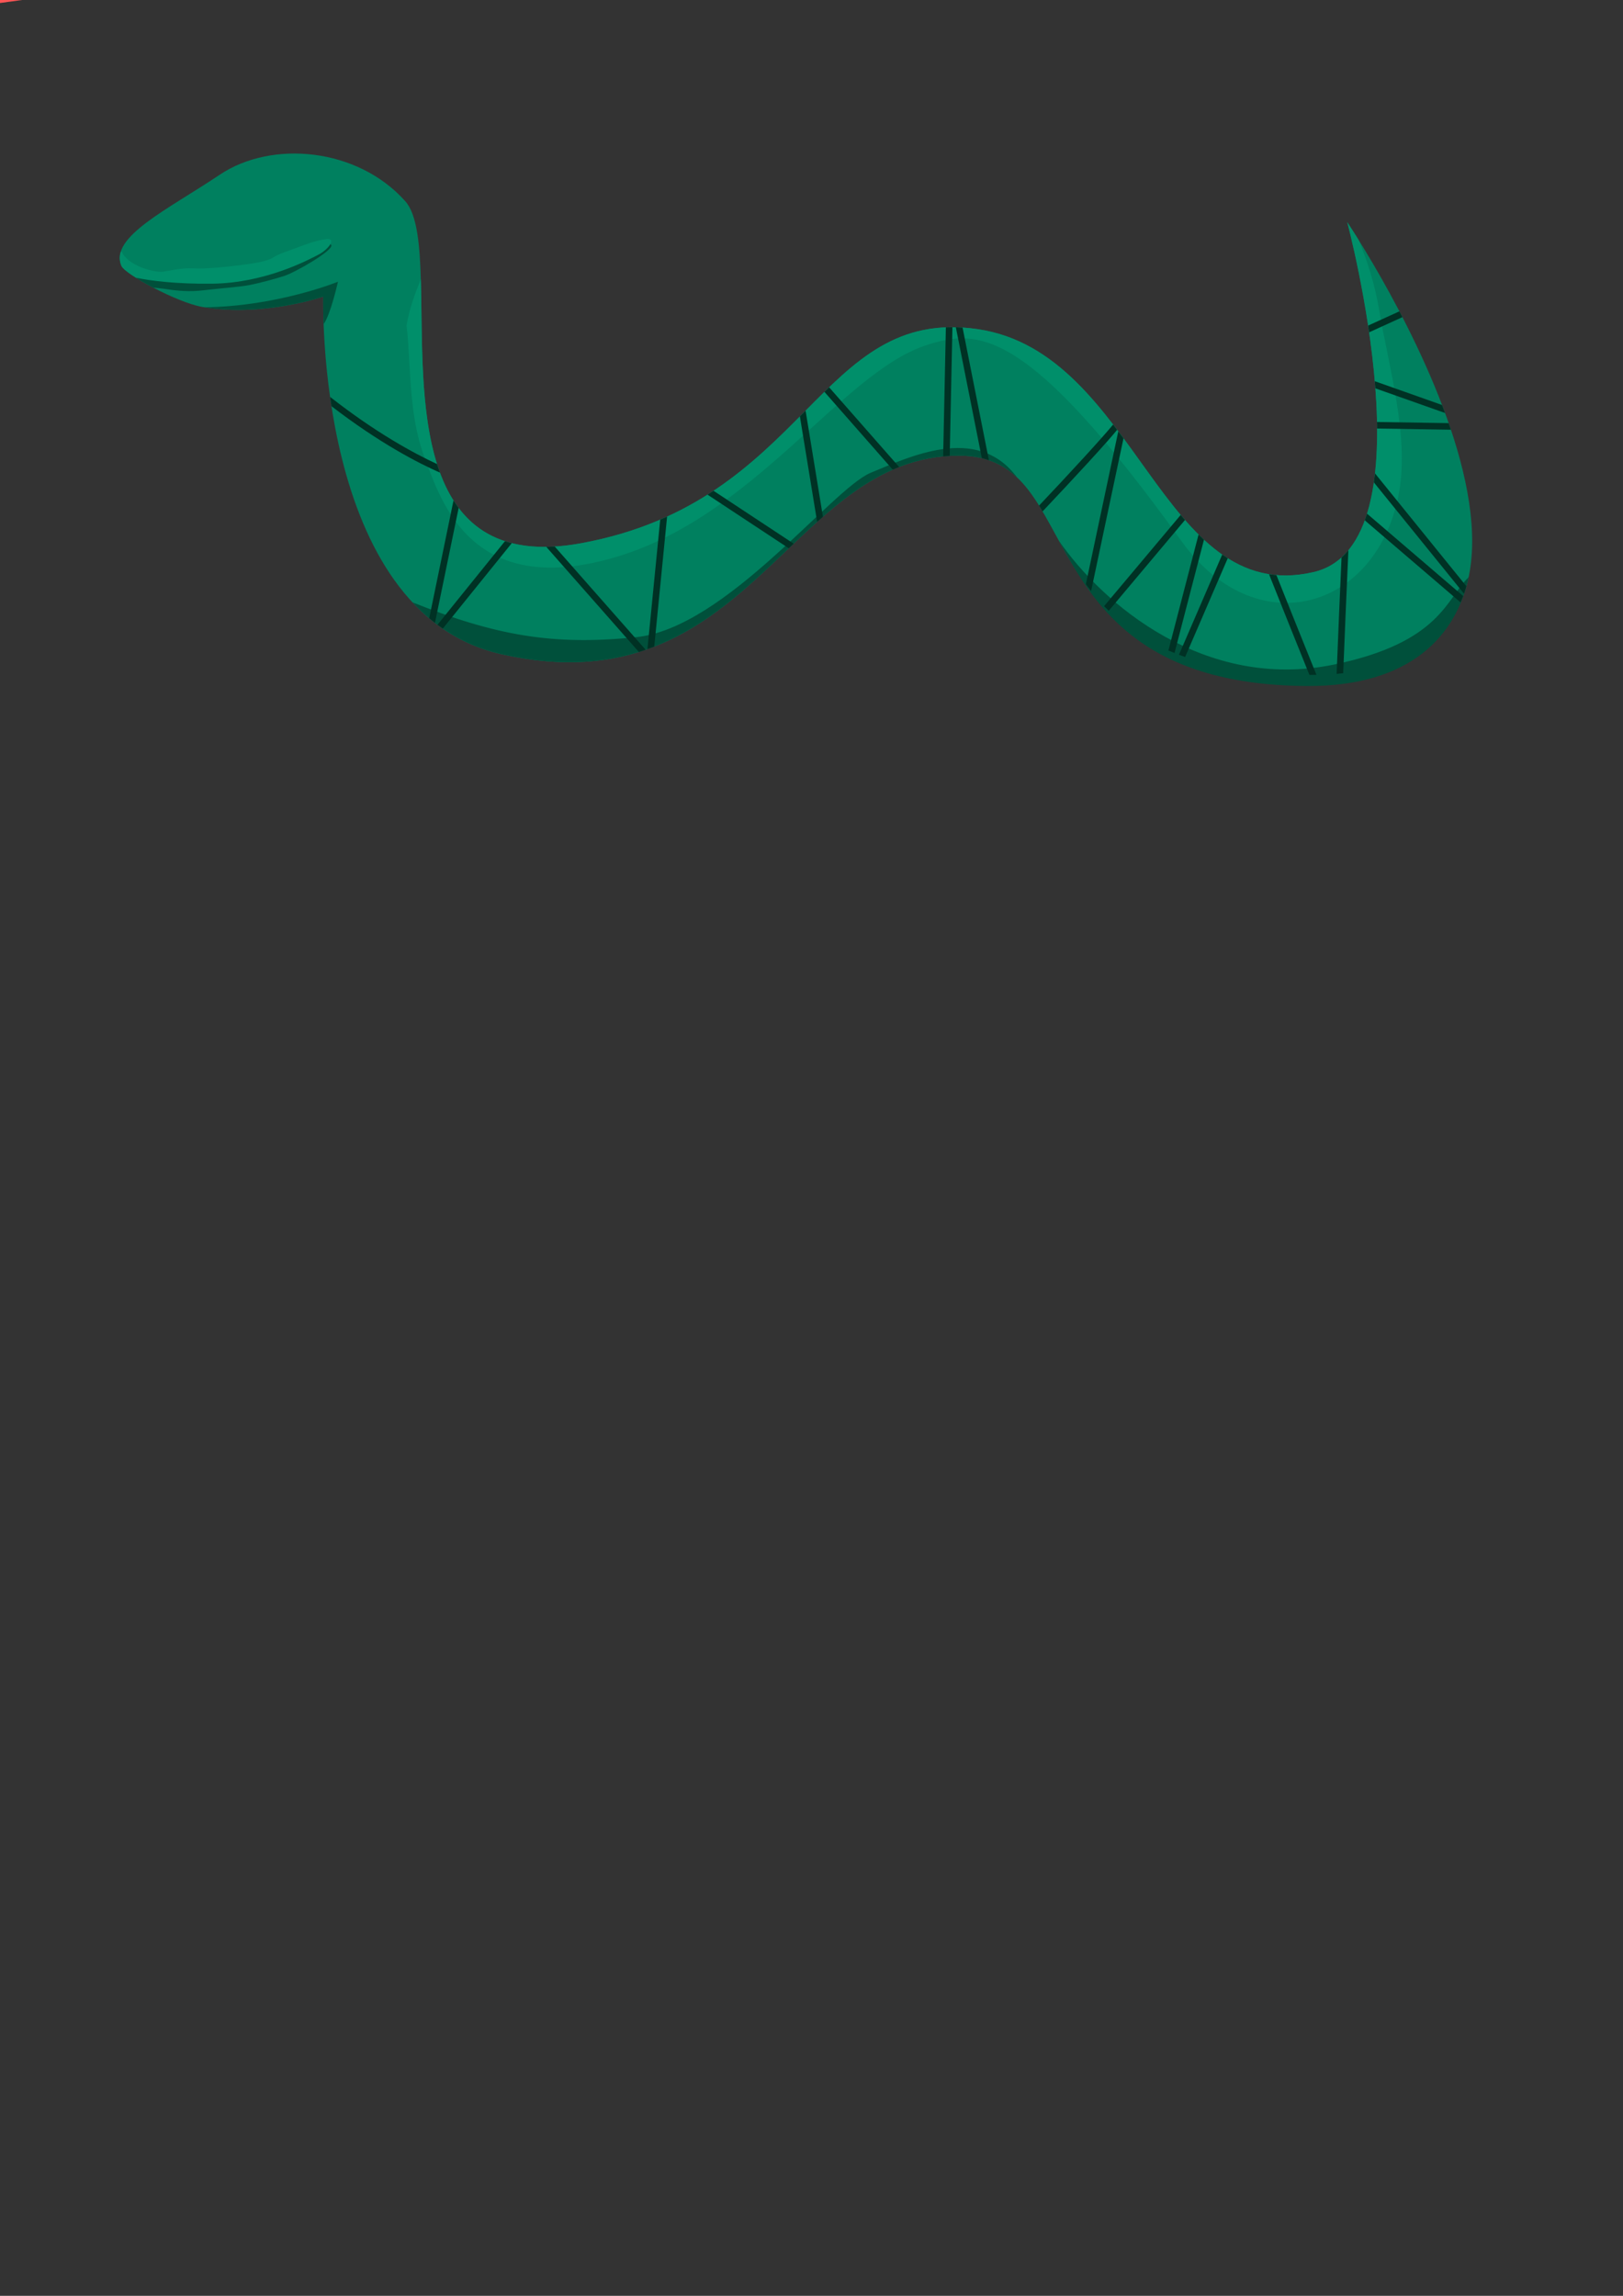 <?xml version="1.0" encoding="UTF-8" standalone="no"?>
<!-- Created with Inkscape (http://www.inkscape.org/) -->

<svg
   xmlns:dc="http://purl.org/dc/elements/1.1/"
   xmlns:cc="http://creativecommons.org/ns#"
   xmlns:rdf="http://www.w3.org/1999/02/22-rdf-syntax-ns#"
   xmlns:svg="http://www.w3.org/2000/svg"
   xmlns="http://www.w3.org/2000/svg"
   xmlns:sodipodi="http://sodipodi.sourceforge.net/DTD/sodipodi-0.dtd"
   xmlns:inkscape="http://www.inkscape.org/namespaces/inkscape"
   width="210mm"
   height="297mm"
   viewBox="0 0 744.094 1052.362"
   id="svg7716"
   version="1.1"
   inkscape:version="0.91 r13725"
   sodipodi:docname="snake.svg">
  <rect x="0" y="0" width="744.094" height="1052.362" fill="#333333" stroke="none"/>
  <defs
     id="defs7718" />
  <sodipodi:namedview
     id="base"
     pagecolor="#ffffff"
     bordercolor="#666666"
     borderopacity="1.0"
     inkscape:pageopacity="0.0"
     inkscape:pageshadow="2"
     inkscape:zoom="0.98994949"
     inkscape:cx="587.28118"
     inkscape:cy="816.60976"
     inkscape:document-units="px"
     inkscape:current-layer="layer1"
     showgrid="false"
     inkscape:window-width="1680"
     inkscape:window-height="987"
     inkscape:window-x="-4"
     inkscape:window-y="-4"
     inkscape:window-maximized="1" />
  <g
     inkscape:label="Layer 1"
     inkscape:groupmode="layer"
     id="layer1">
    <path
       style="fill:#00805f;fill-opacity:1;fill-rule:evenodd;stroke:none;stroke-width:1px;stroke-linecap:butt;stroke-linejoin:miter;stroke-opacity:1"
       d="M 55.671,121.863 C 50.015,108.667 76.861,96.11 100.737,80.095 124.613,64.08 163.96,67.69 185.824,92.259 207.688,116.827 162.222,268.101 266.358,249.024 370.494,229.948 374.847,140.099 448.235,150.878 c 73.388,10.779 83.964,127.528 153.941,111.374 54.925,-12.679 15.495,-160.404 15.495,-160.404 0,0 140.578,208.551 -18.767,207.526 -134.049,-0.862 -98.503,-100.256 -158.995,-100.523 -78.454,-0.347 -95.959,116.911 -210.234,90.95 C 144.139,280.37 148.205,135.954 148.205,135.954 c 0,0 -28.059,9.6 -55.522,4.727 -11.532,-2.046 -35.34,-14.916 -37.013,-18.819 z"
       id="path8264"
       inkscape:connector-curvature="0"
       sodipodi:nodetypes="sssssscssscss"
       inkscape:export-filename="C:\Users\erikhk\skapelser\gorilla\snake\snake_body.png"
       inkscape:export-xdpi="200.045"
       inkscape:export-ydpi="200.045" />
    <path
       style="fill:#006349;fill-opacity:1;fill-rule:evenodd;stroke:none;stroke-width:1px;stroke-linecap:butt;stroke-linejoin:miter;stroke-opacity:1"
       d="m 247.938,-16.804 c 17.173,-16.415 15.405,-20.456 30.052,-20.203 14.647,0.253 26.517,17.173 26.517,17.173 0,0 -14.9,19.698 -28.032,17.678 -13.132,-2.02 -23.991,-14.647 -28.537,-14.647 z"
       id="path8350"
       inkscape:connector-curvature="0"
       inkscape:export-filename="C:\Users\erikhk\skapelser\gorilla\snake\snake_body.png"
       inkscape:export-xdpi="200.045"
       inkscape:export-ydpi="200.045" />
    <ellipse
       style="opacity:1;fill:#d39d00;fill-opacity:1;stroke:#000000;stroke-width:3;stroke-linecap:round;stroke-linejoin:round;stroke-miterlimit:4;stroke-dasharray:none;stroke-opacity:1"
       id="path8268"
       cx="276.413"
       cy="-19.939"
       rx="17.088"
       ry="14.395"
       inkscape:export-filename="C:\Users\erikhk\skapelser\gorilla\snake\snake_body.png"
       inkscape:export-xdpi="200.045"
       inkscape:export-ydpi="200.045" />
    <g
       id="g8377"
       transform="matrix(1.197,0,0,1.197,-46.533,-81.183)"
       inkscape:export-filename="C:\Users\erikhk\skapelser\gorilla\snake\pupil.png"
       inkscape:export-xdpi="200.045"
       inkscape:export-ydpi="200.045">
      <ellipse
         ry="9.849"
         rx="10.859"
         cy="49.429"
         cx="181.513"
         id="path8272"
         style="opacity:1;fill:#000000;fill-opacity:1;stroke:none;stroke-width:25;stroke-linecap:round;stroke-linejoin:round;stroke-miterlimit:4;stroke-dasharray:none;stroke-opacity:1" />
      <path
         inkscape:connector-curvature="0"
         id="path8274"
         d="m 173.591,51.253 c 3.824,-7.471 9.784,-8.005 9.784,-8.005 0,0 -8.894,-6.226 -9.784,8.005 z"
         style="fill:#ffffff;fill-rule:evenodd;stroke:none;stroke-width:1px;stroke-linecap:butt;stroke-linejoin:miter;stroke-opacity:1" />
    </g>
    <path
       style="fill:#00503b;fill-opacity:1;fill-rule:evenodd;stroke:none;stroke-width:1px;stroke-linecap:butt;stroke-linejoin:miter;stroke-opacity:1"
       d="m 149.92,111.901 c -3.211,0.63 -9.72,4.365 -16.155,7.888 -8.523,4.666 -49.2,9.175 -72.261,6.997 2.46,1.598 5.479,3.351 8.771,5.073 1.641,0.131 3.384,0.279 5.338,0.585 5.695,0.892 11.523,1.407 17.899,0.592 6.377,-0.815 16.158,-1.43 21.073,-2.418 4.914,-0.988 10.52,-2.521 15.543,-4.063 5.024,-1.542 22.625,-11.714 21.777,-14.126 -0.212,-0.603 -0.915,-0.738 -1.985,-0.528 z"
       id="path8281"
       inkscape:connector-curvature="0"
       sodipodi:nodetypes="ssccssssss"
       inkscape:export-filename="C:\Users\erikhk\skapelser\gorilla\snake\snake_body.png"
       inkscape:export-xdpi="200.045"
       inkscape:export-ydpi="200.045" />
    <path
       style="fill:#008f6a;fill-opacity:1;fill-rule:evenodd;stroke:none;stroke-width:1px;stroke-linecap:butt;stroke-linejoin:miter;stroke-opacity:1"
       d="m 55.781,115.243 c -0.178,0.111 -0.317,0.228 -0.474,0.342 -0.606,2.087 -0.538,4.175 0.364,6.278 0.504,1.175 3.037,3.168 6.615,5.429 6.787,1.445 18.98,2.955 35.102,2.744 24.4,-0.319 44.168,-10.995 48.703,-13.357 4.535,-2.362 8.436,-7.697 3.426,-7.056 -5.01,0.641 -9.61,2.5 -13.74,4.047 -4.13,1.547 -7.573,2.497 -10.637,4.416 -3.064,1.919 -9.828,2.785 -15.589,3.521 -5.761,0.737 -15.563,1.734 -20.952,1.405 -5.389,-0.329 -10.303,1.063 -14.06,1.544 -3.757,0.48 -16.138,-2.774 -18.757,-9.313 z"
       id="path8276"
       inkscape:connector-curvature="0"
       inkscape:export-filename="C:\Users\erikhk\skapelser\gorilla\snake\snake_body.png"
       inkscape:export-xdpi="200.045"
       inkscape:export-ydpi="200.045" />
    <path
       style="fill:#008f6a;fill-opacity:1;fill-rule:evenodd;stroke:none;stroke-width:1px;stroke-linecap:butt;stroke-linejoin:miter;stroke-opacity:1"
       d="m 192.929,128.051 c -2.716,6.626 -5.295,13.568 -6.519,21.164 2.105,17.871 0.702,40.566 8.244,60.547 7.701,20.401 21.483,64.466 86.333,45.99 64.85,-18.476 104.556,-84.877 143.843,-97.571 23.471,-7.584 46.008,-8.766 116.903,89.944 33.572,46.744 88.215,32.271 99.268,-20.235 5.653,-26.853 -4.456,-59.971 -8.697,-85.801 -1.96,-11.58 -5.452,-22.76 -9.519,-32.25 -3.088,-4.947 -5.115,-7.99 -5.115,-7.99 0,0 39.43,147.724 -15.495,160.403 -69.977,16.154 -80.551,-100.596 -153.94,-111.375 -73.388,-10.779 -77.742,79.072 -181.878,98.148 -79,14.472 -71.912,-69.063 -73.429,-120.974 z"
       id="path8286"
       inkscape:connector-curvature="0"
       inkscape:export-filename="C:\Users\erikhk\skapelser\gorilla\snake\snake_body.png"
       inkscape:export-xdpi="200.045"
       inkscape:export-ydpi="200.045" />
    <path
       style="fill:#ff5555;fill-rule:evenodd;stroke:none;stroke-width:1px;stroke-linecap:butt;stroke-linejoin:miter;stroke-opacity:1"
       d="m 86.838,-13.626 c -65.714,7.857 -91.429,-14.196 -91.429,-14.196 l 23.571,18.571 -33.571,12.857 c 0,0 37.857,-6.429 71.429,-7.857 33.571,-1.429 40,-6.161 40,-6.161 -4.009,-0.531 -7.176,-1.735 -10,-3.214 z"
       id="path8266"
       inkscape:connector-curvature="0"
       sodipodi:nodetypes="ccccscc" />
    <path
       style="fill:#00503b;fill-opacity:1;fill-rule:evenodd;stroke:none;stroke-width:1px;stroke-linecap:butt;stroke-linejoin:miter;stroke-opacity:1"
       d="m 154.942,129.143 c 0,0 -27.759,11.336 -61.211,11.708 27.123,4.45 54.473,-4.898 54.473,-4.898 0,0 -0.126,4.768 0.162,12.615 3.215,-4.331 6.576,-19.424 6.576,-19.424 z"
       id="path8291"
       inkscape:connector-curvature="0"
       inkscape:export-filename="C:\Users\erikhk\skapelser\gorilla\snake\snake_body.png"
       inkscape:export-xdpi="200.045"
       inkscape:export-ydpi="200.045" />
    <path
       style="fill:#00503b;fill-opacity:1;fill-rule:evenodd;stroke:none;stroke-width:1px;stroke-linecap:butt;stroke-linejoin:miter;stroke-opacity:1"
       d="m 432.264,205.857 c -12.071,1.671 -24.097,7.155 -33.046,10.845 -17.896,7.38 -66.268,71.105 -107.478,75.356 -38.161,3.937 -64.338,-0.672 -102.613,-15.95 10.568,11.323 23.842,19.898 40.547,23.693 114.275,25.961 131.781,-91.295 210.235,-90.948 11.774,0.052 19.901,3.869 26.357,9.974 -0.233,-0.307 -0.473,-0.643 -0.702,-0.934 -9.116,-11.564 -21.229,-13.707 -33.299,-12.036 z m 53.139,41.893 c 15.434,28.077 36.546,66.204 113.64,66.699 48.03,0.309 68.664,-23.502 74.258,-49.825 -10.27,9.747 -12.693,29.836 -61.713,39.998 -59.083,12.248 -106.062,-27.68 -126.185,-56.873 z"
       id="path8296"
       inkscape:connector-curvature="0"
       sodipodi:nodetypes="ssscssccscscsc"
       inkscape:export-filename="C:\Users\erikhk\skapelser\gorilla\snake\snake_body.png"
       inkscape:export-xdpi="200.045"
       inkscape:export-ydpi="200.045" />
    <path
       id="path8316"
       d="m 896.645,-155.992 c -9.544,-0.08 -18.835,1.845 -26.871,5.863 -2.701,1.35 -5.427,2.652 -8.143,3.928 0.333,0.084 0.668,0.162 1.012,0.232 30.81,-12.627 61.167,-0.809 71.723,6.566 19.954,13.943 11.641,49.376 11.641,67.559 0,18.183 -4.57,41.033 0.48,62.246 5.051,21.213 13.133,66.67 79.803,56.568 66.67,-10.102 114.477,-70.93 155.057,-78.539 24.244,-4.546 46.749,-2.86 104.551,104.045 27.372,50.625 83.41,43.199 101.033,-7.48 9.013,-25.919 3.186,-60.051 2.256,-86.211 -0.476,-11.735 -2.521,-23.268 -5.352,-33.197 -2.436,-5.299 -4.061,-8.574 -4.061,-8.574 0,0 20.375,151.532 -35.715,157.143 -71.461,7.148 -67.142,-110 -138.57,-130 -71.428,-20 -87.143,68.573 -192.857,74.287 -105.714,5.714 -41.429,-138.572 -60,-165.715 -12.768,-18.661 -34.989,-28.544 -55.986,-28.721 z"
       style="fill:#008f6a;fill-opacity:1;fill-rule:evenodd;stroke:none;stroke-width:1px;stroke-linecap:butt;stroke-linejoin:miter;stroke-opacity:1"
       inkscape:connector-curvature="0" />
    <path
       inkscape:connector-curvature="0"
       id="path8318"
       d="m 945.714,-69.781 c 7.143,-25.714 30,-41.429 20,-67.143 -10,-25.714 -101.429,-82.143 -128.571,-44.286 -27.143,37.857 95,112.857 108.571,111.429 z"
       style="fill:none;fill-rule:evenodd;stroke:#000000;stroke-width:1px;stroke-linecap:butt;stroke-linejoin:miter;stroke-opacity:1" />
    <path
       style="color:#000000;font-style:normal;font-variant:normal;font-weight:normal;font-stretch:normal;font-size:medium;line-height:normal;font-family:sans-serif;text-indent:0;text-align:start;text-decoration:none;text-decoration-line:none;text-decoration-style:solid;text-decoration-color:#000000;letter-spacing:normal;word-spacing:normal;text-transform:none;direction:ltr;block-progression:tb;writing-mode:lr-tb;baseline-shift:baseline;text-anchor:start;white-space:normal;clip-rule:nonzero;display:inline;overflow:visible;visibility:visible;opacity:1;isolation:auto;mix-blend-mode:normal;color-interpolation:sRGB;color-interpolation-filters:linearRGB;solid-color:#000000;solid-opacity:1;fill:#003124;fill-opacity:1;fill-rule:evenodd;stroke:none;stroke-width:3;stroke-linecap:butt;stroke-linejoin:miter;stroke-miterlimit:4;stroke-dasharray:none;stroke-dashoffset:0;stroke-opacity:1;color-rendering:auto;image-rendering:auto;shape-rendering:auto;text-rendering:auto;enable-background:accumulate"
       d="m 151.33,181.92 c 0.198,1.405 0.424,2.842 0.648,4.281 22.133,17.007 39.889,26.128 49.747,30.454 -0.474,-1.286 -0.917,-2.598 -1.337,-3.93 -10.744,-4.979 -28.137,-14.404 -49.057,-30.804 z m 282.323,-31.864 -1.248,59.138 c 0.991,-0.094 1.996,-0.16 3.007,-0.215 l 1.243,-58.978 c -1.014,-0.002 -2.015,0.015 -3.002,0.055 z m 4.568,-0.049 11.915,59.997 c 1.126,0.268 2.2,0.596 3.247,0.951 L 441.306,150.145 c -1.042,-0.067 -2.072,-0.113 -3.085,-0.137 z m 203.358,-7.295 -14.329,6.522 c 0.154,1.014 0.294,2.064 0.443,3.094 l 15.258,-6.944 c -0.457,-0.886 -0.917,-1.804 -1.371,-2.672 z m -261.444,34.828 c -0.72,0.691 -1.44,1.379 -2.161,2.084 l 31.317,35.648 c 0.966,-0.424 1.941,-0.828 2.924,-1.215 l -32.08,-36.517 z m -10.8,10.702 c -0.862,0.87 -1.738,1.75 -2.611,2.63 l 7.908,48.339 c 0.882,-0.792 1.772,-1.559 2.659,-2.335 l -7.955,-48.634 z m 260.959,-13.507 c 0.094,1.093 0.191,2.183 0.274,3.279 l 31.94,11.294 c -0.449,-1.225 -0.902,-2.447 -1.366,-3.665 l -30.847,-10.908 z m -422.373,54.661 -11.136,53.999 c 0.86,0.724 1.735,1.431 2.626,2.12 l 10.871,-52.715 c -0.827,-1.096 -1.614,-2.229 -2.361,-3.404 z m 302.421,-34.799 c -1.323,1.578 -2.805,3.309 -4.577,5.317 -5.29,5.992 -12.278,13.587 -19.24,21.044 -3.613,3.87 -6.994,7.46 -10.153,10.803 0.539,0.87 1.068,1.776 1.598,2.676 3.421,-3.619 7.055,-7.479 10.746,-11.432 6.972,-7.467 13.973,-15.073 19.297,-21.104 1.665,-1.886 2.952,-3.416 4.169,-4.879 -0.612,-0.81 -1.221,-1.621 -1.84,-2.425 z m 2.362,3.118 c -0.38,1.784 -0.736,3.446 -1.28,6.006 -2.066,9.716 -4.902,23.085 -7.765,36.593 -2.887,13.619 -3.648,17.22 -5.828,27.518 0.775,1.054 1.575,2.103 2.401,3.145 1.921,-9.073 3.211,-15.172 6.362,-30.04 2.863,-13.508 5.7,-26.878 7.765,-36.593 0.312,-1.468 0.459,-2.153 0.734,-3.441 -0.789,-1.068 -1.59,-2.127 -2.388,-3.188 z M 327.119,224.96 c -0.905,0.599 -1.82,1.193 -2.747,1.781 l 37.259,24.584 c 0.743,-0.707 1.488,-1.42 2.229,-2.124 l -36.74,-24.241 z m 304.202,-31.529 c 0.02,1.003 0.035,2.004 0.041,3.001 l 33.84,0.542 c -0.337,-1.007 -0.686,-2.011 -1.035,-3.016 L 631.321,193.431 Z M 305.84,236.79 c -1.036,0.473 -2.087,0.936 -3.15,1.393 l -5.863,59.366 c 1.053,-0.373 2.097,-0.756 3.128,-1.158 l 5.885,-59.601 z m -74.325,11.268 -30.947,38.332 c 0.802,0.597 1.618,1.179 2.444,1.747 l 31.628,-39.178 c -1.07,-0.27 -2.111,-0.572 -3.126,-0.902 z m 18.942,2.617 42.44,48.182 c 1.046,-0.324 2.085,-0.659 3.11,-1.012 l -41.682,-47.32 c -1.317,0.081 -2.608,0.133 -3.868,0.15 z m 379.936,-33.674 c -0.154,1.39 -0.33,2.761 -0.525,4.115 l 41.336,51.036 c 0.395,-1.124 0.755,-2.268 1.084,-3.427 l -41.895,-51.725 z m -89.09,19.041 -35.102,41.795 c 0.689,0.719 1.395,1.433 2.119,2.139 l 34.962,-41.626 c -0.663,-0.759 -1.322,-1.529 -1.979,-2.309 z m 8.204,8.969 -13.826,53.16 c 0.912,0.396 1.853,0.778 2.798,1.156 l 13.507,-51.933 c -0.834,-0.773 -1.659,-1.57 -2.478,-2.383 z m 77.23,-9.568 c -0.324,1.045 -0.668,2.065 -1.032,3.066 l 43.915,37.631 c 0.426,-0.961 0.826,-1.935 1.197,-2.925 l -44.08,-37.771 z m -66.384,18.751 -19.831,45.931 c 0.93,0.351 1.862,0.699 2.824,1.033 l 19.546,-45.276 c -0.856,-0.539 -1.702,-1.102 -2.539,-1.688 z m 57.845,-1.993 c -0.986,1.194 -2.029,2.315 -3.15,3.333 -0.433,9.859 -0.589,13.19 -1.156,26.56 -0.409,9.647 -0.755,18.297 -1.094,26.789 1.021,-0.083 2.023,-0.18 3.014,-0.283 0.335,-8.396 0.674,-16.878 1.077,-26.379 0.641,-15.111 0.9,-20.764 1.308,-30.02 z m -36.403,10.981 c 2.916,7.305 5.786,14.503 9.268,23.186 3.234,8.065 6.339,15.776 9.26,23.002 1.088,-0.002 2.165,-0.011 3.225,-0.032 -3.04,-7.516 -6.295,-15.588 -9.702,-24.085 -3.143,-7.84 -5.787,-14.474 -8.658,-21.665 -1.147,-0.098 -2.28,-0.228 -3.393,-0.405 z"
       id="path8321"
       inkscape:connector-curvature="0"
       inkscape:export-filename="C:\Users\erikhk\skapelser\gorilla\snake\snake_body.png"
       inkscape:export-xdpi="200.045"
       inkscape:export-ydpi="200.045" />
    <path
       sodipodi:nodetypes="sssssscssscss"
       inkscape:connector-curvature="0"
       id="path8323"
       d="m 1270.833,410.144 c -3.936,-13.807 24.286,-22.857 50,-35.714 25.714,-12.857 64.286,-4.286 82.857,22.857 18.572,27.143 -45.714,171.429 60,165.714 105.714,-5.714 121.429,-94.286 192.857,-74.286 71.428,20 67.111,137.148 138.571,130 56.09,-5.61 35.714,-157.143 35.714,-157.143 0,0 112.991,224.697 -44.937,203.47 -132.857,-17.857 -84.991,-111.94 -144.962,-119.877 -77.776,-10.294 -110.012,103.796 -220.072,63.55 -82.38,-30.124 -60.03,-172.857 -60.03,-172.857 0,0 -29.05,5.963 -55.673,-2.353 -11.179,-3.492 -33.163,-19.278 -34.327,-23.361 z"
       style="fill:#00805f;fill-opacity:1;fill-rule:evenodd;stroke:none;stroke-width:1px;stroke-linecap:butt;stroke-linejoin:miter;stroke-opacity:1" />
    <ellipse
       ry="14.395"
       rx="17.088"
       cy="389.702"
       cx="1339.715"
       id="ellipse8325"
       style="opacity:1;fill:#d39d00;fill-opacity:1;stroke:#000000;stroke-width:3;stroke-linecap:round;stroke-linejoin:round;stroke-miterlimit:4;stroke-dasharray:none;stroke-opacity:1" />
    <ellipse
       ry="9.849"
       rx="10.859"
       cy="389.702"
       cx="1339.715"
       id="ellipse8327"
       style="opacity:1;fill:#000000;fill-opacity:1;stroke:none;stroke-width:25;stroke-linecap:round;stroke-linejoin:round;stroke-miterlimit:4;stroke-dasharray:none;stroke-opacity:1" />
    <path
       inkscape:connector-curvature="0"
       id="path8329"
       d="m 1331.793,391.526 c 3.825,-7.471 9.784,-8.005 9.784,-8.005 0,0 -8.894,-6.226 -9.784,8.005 z"
       style="fill:#ffffff;fill-rule:evenodd;stroke:none;stroke-width:1px;stroke-linecap:butt;stroke-linejoin:miter;stroke-opacity:1" />
    <path
       sodipodi:nodetypes="ssccssssss"
       inkscape:connector-curvature="0"
       id="path8331"
       d="m 1365.585,412.217 c -3.264,0.218 -10.195,3.097 -17.025,5.775 -9.046,3.548 -49.966,2.86 -72.564,-2.225 2.237,1.897 5.01,4.019 8.057,6.145 1.611,0.338 3.322,0.706 5.221,1.258 5.536,1.607 11.251,2.857 17.68,2.857 6.428,0 16.209,0.631 21.209,0.274 5,-0.357 10.755,-1.166 15.933,-2.059 5.178,-0.893 23.928,-8.75 23.392,-11.25 -0.134,-0.625 -0.814,-0.848 -1.902,-0.775 z"
       style="fill:#00503b;fill-opacity:1;fill-rule:evenodd;stroke:none;stroke-width:1px;stroke-linecap:butt;stroke-linejoin:miter;stroke-opacity:1" />
    <path
       id="path8333"
       d="m 1271.783,403.592 c -0.191,0.087 -0.343,0.186 -0.514,0.279 -0.866,1.994 -1.063,4.073 -0.436,6.273 0.35,1.23 2.61,3.528 5.873,6.225 6.549,2.294 18.452,5.338 34.471,7.174 24.244,2.778 45.206,-5.305 50.004,-7.072 4.798,-1.768 9.344,-6.564 4.293,-6.564 -5.051,0 -9.85,1.261 -14.143,2.271 -4.293,1.01 -7.828,1.516 -11.111,3.031 -3.283,1.515 -10.102,1.516 -15.91,1.516 -5.808,0 -15.658,-0.254 -20.961,-1.264 -5.303,-1.01 -10.354,-0.252 -14.143,-0.252 -3.788,0 -15.656,-4.799 -17.424,-11.617 z"
       style="fill:#008f6a;fill-opacity:1;fill-rule:evenodd;stroke:none;stroke-width:1px;stroke-linecap:butt;stroke-linejoin:miter;stroke-opacity:1"
       inkscape:connector-curvature="0" />
    <path
       id="path8335"
       d="m 1406.199,433.691 c -3.535,6.228 -6.974,12.787 -9.15,20.166 -0.179,17.994 -4.449,40.328 0.498,61.104 5.051,21.213 13.133,66.67 79.803,56.568 66.67,-10.102 114.477,-70.93 155.057,-78.539 24.244,-4.546 46.749,-2.86 104.551,104.045 27.372,50.625 83.41,43.199 101.033,-7.48 9.013,-25.919 3.186,-60.051 2.256,-86.211 -0.476,-11.735 -2.521,-23.268 -5.351,-33.197 -2.436,-5.299 -4.061,-8.574 -4.061,-8.574 0,0 20.375,151.532 -35.715,157.143 -71.461,7.148 -67.142,-110 -138.57,-130 -71.429,-20 -87.143,68.573 -192.857,74.287 -80.197,4.335 -62.572,-77.626 -57.492,-129.311 z"
       style="fill:#008f6a;fill-opacity:1;fill-rule:evenodd;stroke:none;stroke-width:1px;stroke-linecap:butt;stroke-linejoin:miter;stroke-opacity:1"
       inkscape:connector-curvature="0" />
    <path
       sodipodi:nodetypes="ccccscc"
       inkscape:connector-curvature="0"
       id="path8337"
       d="m 1278.375,417.561 c -65.714,7.857 -91.428,-14.196 -91.428,-14.196 l 23.571,18.571 -33.571,12.857 c 0,0 37.857,-6.429 71.428,-7.857 33.572,-1.429 40,-6.161 40,-6.161 -4.009,-0.531 -7.176,-1.735 -10,-3.214 z"
       style="fill:#ff5555;fill-rule:evenodd;stroke:none;stroke-width:1px;stroke-linecap:butt;stroke-linejoin:miter;stroke-opacity:1" />
    <path
       id="path8339"
       d="m 1368.38,429.957 c 0,0 -28.972,7.724 -62.201,3.85 26.34,7.854 54.654,2.051 54.654,2.051 0,0 -0.729,4.713 -1.439,12.533 3.738,-3.888 8.986,-18.434 8.986,-18.434 z"
       style="fill:#00503b;fill-opacity:1;fill-rule:evenodd;stroke:none;stroke-width:1px;stroke-linecap:butt;stroke-linejoin:miter;stroke-opacity:1"
       inkscape:connector-curvature="0" />
    <path
       id="path8341"
       d="m 1633.732,541.224 c -12.185,0.126 -24.81,4.041 -34.154,6.566 -18.688,5.051 -74.752,62.125 -116.168,61.115 -38.352,-0.935 -63.733,-8.827 -99.762,-28.836 9.046,12.572 21.125,22.761 37.215,28.645 110.059,40.245 142.296,-73.843 220.072,-63.549 11.672,1.545 19.249,6.362 24.879,13.236 -0.192,-0.335 -0.387,-0.698 -0.578,-1.016 -7.576,-12.627 -19.319,-16.288 -31.504,-16.162 z m 47.397,48.295 c 11.748,29.808 28.359,65.253 104.767,75.523 47.603,6.398 70.585,-9.553 79.473,-34.953 -11.424,8.365 -30.517,20.409 -80.43,24.271 -60.159,4.655 -87.553,-33.332 -103.811,-64.842 z"
       style="fill:#00503b;fill-opacity:1;fill-rule:evenodd;stroke:none;stroke-width:1px;stroke-linecap:butt;stroke-linejoin:miter;stroke-opacity:1"
       inkscape:connector-curvature="0" />
    <path
       inkscape:connector-curvature="0"
       id="path8343"
       d="m 1356.059,481.921 c 32.143,32.857 57.143,44.286 57.143,44.286 l -25,72.857 52.143,-50 47.857,70.714 20,-87.143 66.429,57.143 -3.571,-102.143 59.286,87.857 16.428,-110 8.572,124.286 c 0,0 62.143,-50 63.571,-54.286 1.429,-4.286 -35.714,102.143 -35.714,102.143 l 73.571,-67.857 -43.571,108.571 55,-92.857 c 0,0 28.571,111.429 28.571,108.571 0,-2.857 17.857,-105.714 17.857,-105.714 l 60.714,67.143 -63.572,-102.857 74.286,10.714 -83.572,-42.143 69.286,-21.429"
       style="fill:none;fill-rule:evenodd;stroke:#000000;stroke-width:3;stroke-linecap:butt;stroke-linejoin:miter;stroke-miterlimit:4;stroke-dasharray:none;stroke-opacity:1" />
    <path
       sodipodi:nodetypes="sssssscssscss"
       inkscape:connector-curvature="0"
       id="path8352"
       d="m 1169.251,-522.078 c -3.936,-13.807 24.286,-22.857 50,-35.714 25.714,-12.857 64.286,-4.286 82.857,22.857 18.571,27.143 -45.714,171.429 60,165.714 105.714,-5.714 121.428,-94.286 192.857,-74.286 71.429,20 67.111,137.148 138.571,130 56.09,-5.61 35.714,-157.143 35.714,-157.143 0,0 112.991,224.697 -44.937,203.47 -132.857,-17.857 -84.991,-111.94 -144.962,-119.877 -77.776,-10.294 -110.012,103.796 -220.072,63.55 -82.38,-30.124 -60.03,-172.857 -60.03,-172.857 0,0 -29.05,5.963 -55.673,-2.353 -11.179,-3.492 -33.163,-19.278 -34.327,-23.361 z"
       style="fill:#00805f;fill-opacity:1;fill-rule:evenodd;stroke:none;stroke-width:1px;stroke-linecap:butt;stroke-linejoin:miter;stroke-opacity:1" />
    <path
       inkscape:connector-curvature="0"
       id="path8354"
       d="m 1209.658,-539.386 c 17.173,-16.415 15.405,-20.456 30.052,-20.203 14.647,0.253 26.517,17.173 26.517,17.173 0,0 -14.9,19.698 -28.032,17.678 -13.132,-2.02 -23.991,-14.647 -28.537,-14.647 z"
       style="fill:#006349;fill-opacity:1;fill-rule:evenodd;stroke:none;stroke-width:1px;stroke-linecap:butt;stroke-linejoin:miter;stroke-opacity:1" />
    <ellipse
       ry="14.395"
       rx="17.088"
       cy="-542.52"
       cx="1238.132"
       id="ellipse8356"
       style="opacity:1;fill:#d39d00;fill-opacity:1;stroke:#000000;stroke-width:3;stroke-linecap:round;stroke-linejoin:round;stroke-miterlimit:4;stroke-dasharray:none;stroke-opacity:1" />
    <ellipse
       ry="9.849"
       rx="10.859"
       cy="-542.52"
       cx="1238.132"
       id="ellipse8358"
       style="opacity:1;fill:#000000;fill-opacity:1;stroke:none;stroke-width:25;stroke-linecap:round;stroke-linejoin:round;stroke-miterlimit:4;stroke-dasharray:none;stroke-opacity:1" />
    <path
       inkscape:connector-curvature="0"
       id="path8360"
       d="m 1230.21,-540.696 c 3.825,-7.471 9.784,-8.005 9.784,-8.005 0,0 -8.894,-6.226 -9.784,8.005 z"
       style="fill:#ffffff;fill-rule:evenodd;stroke:none;stroke-width:1px;stroke-linecap:butt;stroke-linejoin:miter;stroke-opacity:1" />
    <path
       sodipodi:nodetypes="ssccssssss"
       inkscape:connector-curvature="0"
       id="path8362"
       d="m 1264.003,-520.005 c -3.264,0.218 -10.195,3.097 -17.025,5.775 -9.046,3.548 -49.966,2.86 -72.564,-2.225 2.237,1.897 5.01,4.019 8.057,6.145 1.611,0.338 3.322,0.706 5.221,1.258 5.536,1.607 11.251,2.857 17.68,2.857 6.429,0 16.209,0.631 21.209,0.274 5,-0.357 10.755,-1.166 15.933,-2.059 5.179,-0.893 23.928,-8.75 23.393,-11.25 -0.134,-0.625 -0.814,-0.848 -1.902,-0.775 z"
       style="fill:#00503b;fill-opacity:1;fill-rule:evenodd;stroke:none;stroke-width:1px;stroke-linecap:butt;stroke-linejoin:miter;stroke-opacity:1" />
    <path
       inkscape:connector-curvature="0"
       id="path8364"
       d="m 1170.2,-528.63 c -0.191,0.087 -0.343,0.186 -0.514,0.279 -0.866,1.994 -1.063,4.073 -0.435,6.273 0.35,1.23 2.61,3.528 5.873,6.225 6.549,2.294 18.452,5.338 34.471,7.174 24.244,2.778 45.206,-5.305 50.004,-7.072 4.798,-1.768 9.344,-6.564 4.293,-6.564 -5.051,0 -9.849,1.261 -14.143,2.271 -4.293,1.01 -7.828,1.516 -11.111,3.031 -3.283,1.515 -10.102,1.516 -15.91,1.516 -5.808,0 -15.658,-0.254 -20.961,-1.264 -5.303,-1.01 -10.354,-0.252 -14.143,-0.252 -3.788,0 -15.656,-4.799 -17.424,-11.617 z"
       style="fill:#008f6a;fill-opacity:1;fill-rule:evenodd;stroke:none;stroke-width:1px;stroke-linecap:butt;stroke-linejoin:miter;stroke-opacity:1" />
    <path
       inkscape:connector-curvature="0"
       id="path8366"
       d="m 1304.616,-498.531 c -3.535,6.228 -6.974,12.787 -9.15,20.166 -0.179,17.994 -4.449,40.328 0.498,61.104 5.051,21.213 13.133,66.67 79.803,56.568 66.67,-10.102 114.477,-70.93 155.057,-78.539 24.244,-4.546 46.749,-2.86 104.551,104.045 27.372,50.625 83.41,43.199 101.033,-7.48 9.013,-25.919 3.186,-60.051 2.256,-86.211 -0.476,-11.735 -2.521,-23.268 -5.352,-33.197 -2.436,-5.299 -4.061,-8.574 -4.061,-8.574 0,0 20.375,151.532 -35.715,157.143 -71.461,7.148 -67.142,-110 -138.57,-130 -71.428,-20 -87.143,68.573 -192.857,74.287 -80.197,4.335 -62.572,-77.626 -57.492,-129.311 z"
       style="fill:#008f6a;fill-opacity:1;fill-rule:evenodd;stroke:none;stroke-width:1px;stroke-linecap:butt;stroke-linejoin:miter;stroke-opacity:1" />
    <path
       sodipodi:nodetypes="ccccscc"
       inkscape:connector-curvature="0"
       id="path8368"
       d="m 1176.793,-514.662 c -65.714,7.857 -91.429,-14.196 -91.429,-14.196 l 23.571,18.571 -33.571,12.857 c 0,0 37.857,-6.429 71.429,-7.857 33.571,-1.429 40,-6.161 40,-6.161 -4.01,-0.531 -7.176,-1.735 -10,-3.214 z"
       style="fill:#ff5555;fill-rule:evenodd;stroke:none;stroke-width:1px;stroke-linecap:butt;stroke-linejoin:miter;stroke-opacity:1" />
    <path
       inkscape:connector-curvature="0"
       id="path8370"
       d="m 1266.798,-502.265 c 0,0 -28.972,7.724 -62.201,3.85 26.34,7.854 54.654,2.051 54.654,2.051 0,0 -0.73,4.713 -1.44,12.533 3.738,-3.888 8.986,-18.434 8.986,-18.434 z"
       style="fill:#00503b;fill-opacity:1;fill-rule:evenodd;stroke:none;stroke-width:1px;stroke-linecap:butt;stroke-linejoin:miter;stroke-opacity:1" />
    <path
       sodipodi:nodetypes="ssscssccscscsc"
       inkscape:connector-curvature="0"
       id="path8372"
       d="m 1532.149,-390.998 c -12.185,0.126 -24.81,4.041 -34.154,6.566 -18.688,5.051 -74.752,62.125 -116.168,61.115 -38.352,-0.935 -63.733,-8.827 -99.762,-28.836 9.046,12.572 21.125,22.761 37.215,28.645 110.059,40.245 142.296,-73.843 220.072,-63.549 11.672,1.545 19.249,6.362 24.879,13.236 -0.192,-0.335 -0.387,-0.698 -0.578,-1.016 -7.576,-12.627 -19.319,-16.288 -31.504,-16.162 z m 47.397,48.295 c 11.748,29.808 27.854,70.304 104.263,80.574 47.603,6.398 71.09,-14.603 79.978,-40.004 -11.424,8.365 -16.375,27.985 -66.287,31.848 -60.159,4.655 -101.695,-40.909 -117.953,-72.418 z"
       style="fill:#00503b;fill-opacity:1;fill-rule:evenodd;stroke:none;stroke-width:1px;stroke-linecap:butt;stroke-linejoin:miter;stroke-opacity:1" />
    <path
       inkscape:connector-curvature="0"
       id="path8374"
       d="m 1256.521,-450.373 c 0.019,1.419 0.06,2.873 0.1,4.328 19.797,19.677 36.253,30.976 45.482,36.518 -0.307,-1.336 -0.58,-2.694 -0.828,-4.068 -10.025,-6.301 -26.082,-17.856 -44.754,-36.777 z m 284.084,4.201 -8.738,58.502 c 0.995,0.033 2,0.094 3.01,0.168 l 8.713,-58.344 c -1.006,-0.131 -2.001,-0.24 -2.984,-0.326 z m 4.537,0.531 4.209,61.023 c 1.083,0.409 2.106,0.87 3.1,1.355 l -4.266,-61.852 c -1.025,-0.198 -2.041,-0.375 -3.043,-0.527 z m 202.641,18.557 -15.041,4.652 c 0.024,1.025 0.03,2.084 0.047,3.125 l 16.016,-4.953 c -0.341,-0.937 -0.681,-1.906 -1.021,-2.824 z m -263.75,1.387 c -0.801,0.594 -1.603,1.185 -2.408,1.793 l 26.543,39.332 c 1.012,-0.298 2.03,-0.575 3.055,-0.834 l -27.189,-40.291 z m -12.07,9.246 c -0.965,0.754 -1.946,1.515 -2.924,2.277 l 1.713,48.951 c 0.976,-0.673 1.956,-1.321 2.934,-1.979 l -1.723,-49.25 z m 260.565,19.701 c -0.046,1.096 -0.087,2.189 -0.145,3.287 l 30.25,15.254 c -0.29,-1.272 -0.584,-2.542 -0.891,-3.809 l -29.215,-14.732 z m -425.895,0.648 -17.895,52.15 c 0.762,0.827 1.539,1.639 2.336,2.436 l 17.469,-50.91 c -0.681,-1.192 -1.319,-2.416 -1.91,-3.676 z m 304.393,3.84 c -1.512,1.397 -3.202,2.927 -5.215,4.693 -6.007,5.273 -13.902,11.92 -21.754,18.434 -4.075,3.38 -7.884,6.513 -11.441,9.428 0.425,0.931 0.834,1.898 1.246,2.857 3.852,-3.156 7.947,-6.523 12.109,-9.977 7.863,-6.523 15.772,-13.179 21.818,-18.486 1.891,-1.66 3.361,-3.014 4.754,-4.311 -0.505,-0.881 -1.006,-1.763 -1.518,-2.639 z m 1.947,3.393 c -0.604,1.721 -1.167,3.324 -2.031,5.795 -3.281,9.376 -7.79,22.277 -12.344,35.312 -4.591,13.143 -5.802,16.618 -9.271,26.557 0.635,1.144 1.296,2.286 1.982,3.424 3.056,-8.756 5.109,-14.643 10.121,-28.99 4.553,-13.036 9.063,-25.938 12.344,-35.312 0.496,-1.416 0.729,-2.077 1.164,-3.32 -0.647,-1.16 -1.307,-2.311 -1.965,-3.465 z m -187.541,3.484 c -0.974,0.479 -1.956,0.953 -2.951,1.418 l 33.84,29.111 c 0.827,-0.607 1.656,-1.22 2.481,-1.824 l -33.369,-28.705 z m 305.744,7.309 c -0.108,0.997 -0.22,1.992 -0.34,2.982 l 33.498,4.83 c -0.206,-1.042 -0.425,-2.082 -0.644,-3.123 l -32.514,-4.689 z m -328.352,1.727 c -1.087,0.338 -2.189,0.664 -3.301,0.982 l -13.346,58.143 c 1.091,-0.236 2.176,-0.483 3.25,-0.752 l 13.396,-58.373 z m -75.154,1.75 -35.559,34.098 c 0.72,0.694 1.455,1.374 2.203,2.043 l 36.342,-34.85 c -1.027,-0.404 -2.022,-0.835 -2.986,-1.291 z m 18.457,4.998 35.986,53.176 c 1.078,-0.189 2.152,-0.389 3.213,-0.609 l -35.344,-52.225 c -1.316,-0.087 -2.603,-0.199 -3.855,-0.342 z m 381.139,14.787 c -0.329,1.359 -0.678,2.697 -1.043,4.016 l 34.529,55.867 c 0.535,-1.065 1.037,-2.154 1.51,-3.262 l -34.996,-56.621 z m -90.785,7.588 -40.119,37.006 c 0.592,0.801 1.202,1.598 1.83,2.391 l 39.959,-36.855 c -0.561,-0.837 -1.118,-1.684 -1.67,-2.541 z m 7,9.938 -20.457,50.977 c 0.854,0.508 1.739,1.007 2.629,1.502 l 19.984,-49.801 c -0.729,-0.872 -1.447,-1.768 -2.156,-2.678 z m 77.82,0.305 c -0.454,0.995 -0.925,1.964 -1.412,2.91 l 38.787,42.896 c 0.545,-0.899 1.065,-1.815 1.559,-2.75 l -38.934,-43.057 z m -68.227,10.18 -25.496,43.045 c 0.878,0.466 1.758,0.93 2.67,1.383 l 25.131,-42.432 c -0.78,-0.643 -1.548,-1.309 -2.305,-1.996 z m 57.631,5.359 c -1.13,1.059 -2.306,2.039 -3.547,2.906 -1.68,9.724 -2.257,13.009 -4.516,26.199 -1.63,9.517 -3.069,18.054 -4.482,26.434 1.023,0.047 2.029,0.079 3.025,0.102 1.398,-8.285 2.809,-16.657 4.414,-26.029 2.553,-14.907 3.526,-20.482 5.106,-29.611 z m -37.502,6.275 c 1.966,7.616 3.9,15.12 6.252,24.174 2.184,8.41 4.287,16.452 6.268,23.99 1.08,0.136 2.149,0.264 3.203,0.377 -2.062,-7.841 -4.267,-16.261 -6.568,-25.121 -2.123,-8.175 -3.904,-15.091 -5.84,-22.588 -1.126,-0.243 -2.233,-0.516 -3.314,-0.832 z"
       style="color:#000000;font-style:normal;font-variant:normal;font-weight:normal;font-stretch:normal;font-size:medium;line-height:normal;font-family:sans-serif;text-indent:0;text-align:start;text-decoration:none;text-decoration-line:none;text-decoration-style:solid;text-decoration-color:#000000;letter-spacing:normal;word-spacing:normal;text-transform:none;direction:ltr;block-progression:tb;writing-mode:lr-tb;baseline-shift:baseline;text-anchor:start;white-space:normal;clip-rule:nonzero;display:inline;overflow:visible;visibility:visible;opacity:1;isolation:auto;mix-blend-mode:normal;color-interpolation:sRGB;color-interpolation-filters:linearRGB;solid-color:#000000;solid-opacity:1;fill:#003124;fill-opacity:1;fill-rule:evenodd;stroke:none;stroke-width:3;stroke-linecap:butt;stroke-linejoin:miter;stroke-miterlimit:4;stroke-dasharray:none;stroke-dashoffset:0;stroke-opacity:1;color-rendering:auto;image-rendering:auto;shape-rendering:auto;text-rendering:auto;enable-background:accumulate" />
    <g
       inkscape:export-ydpi="200.045"
       inkscape:export-xdpi="200.045"
       inkscape:export-filename="C:\Users\erikhk\skapelser\gorilla\snake\pupil.png"
       transform="translate(267.143,-77.143)"
       id="g8381">
      <ellipse
         style="opacity:1;fill:#000000;fill-opacity:1;stroke:none;stroke-width:25;stroke-linecap:round;stroke-linejoin:round;stroke-miterlimit:4;stroke-dasharray:none;stroke-opacity:1"
         id="ellipse8383"
         cx="181.513"
         cy="49.429"
         rx="10.859"
         ry="9.849" />
      <path
         style="fill:#ffffff;fill-rule:evenodd;stroke:none;stroke-width:1px;stroke-linecap:butt;stroke-linejoin:miter;stroke-opacity:1"
         d="m 173.591,51.253 c 3.824,-7.471 9.784,-8.005 9.784,-8.005 0,0 -8.894,-6.226 -9.784,8.005 z"
         id="path8385"
         inkscape:connector-curvature="0" />
    </g>
  </g>
</svg>
